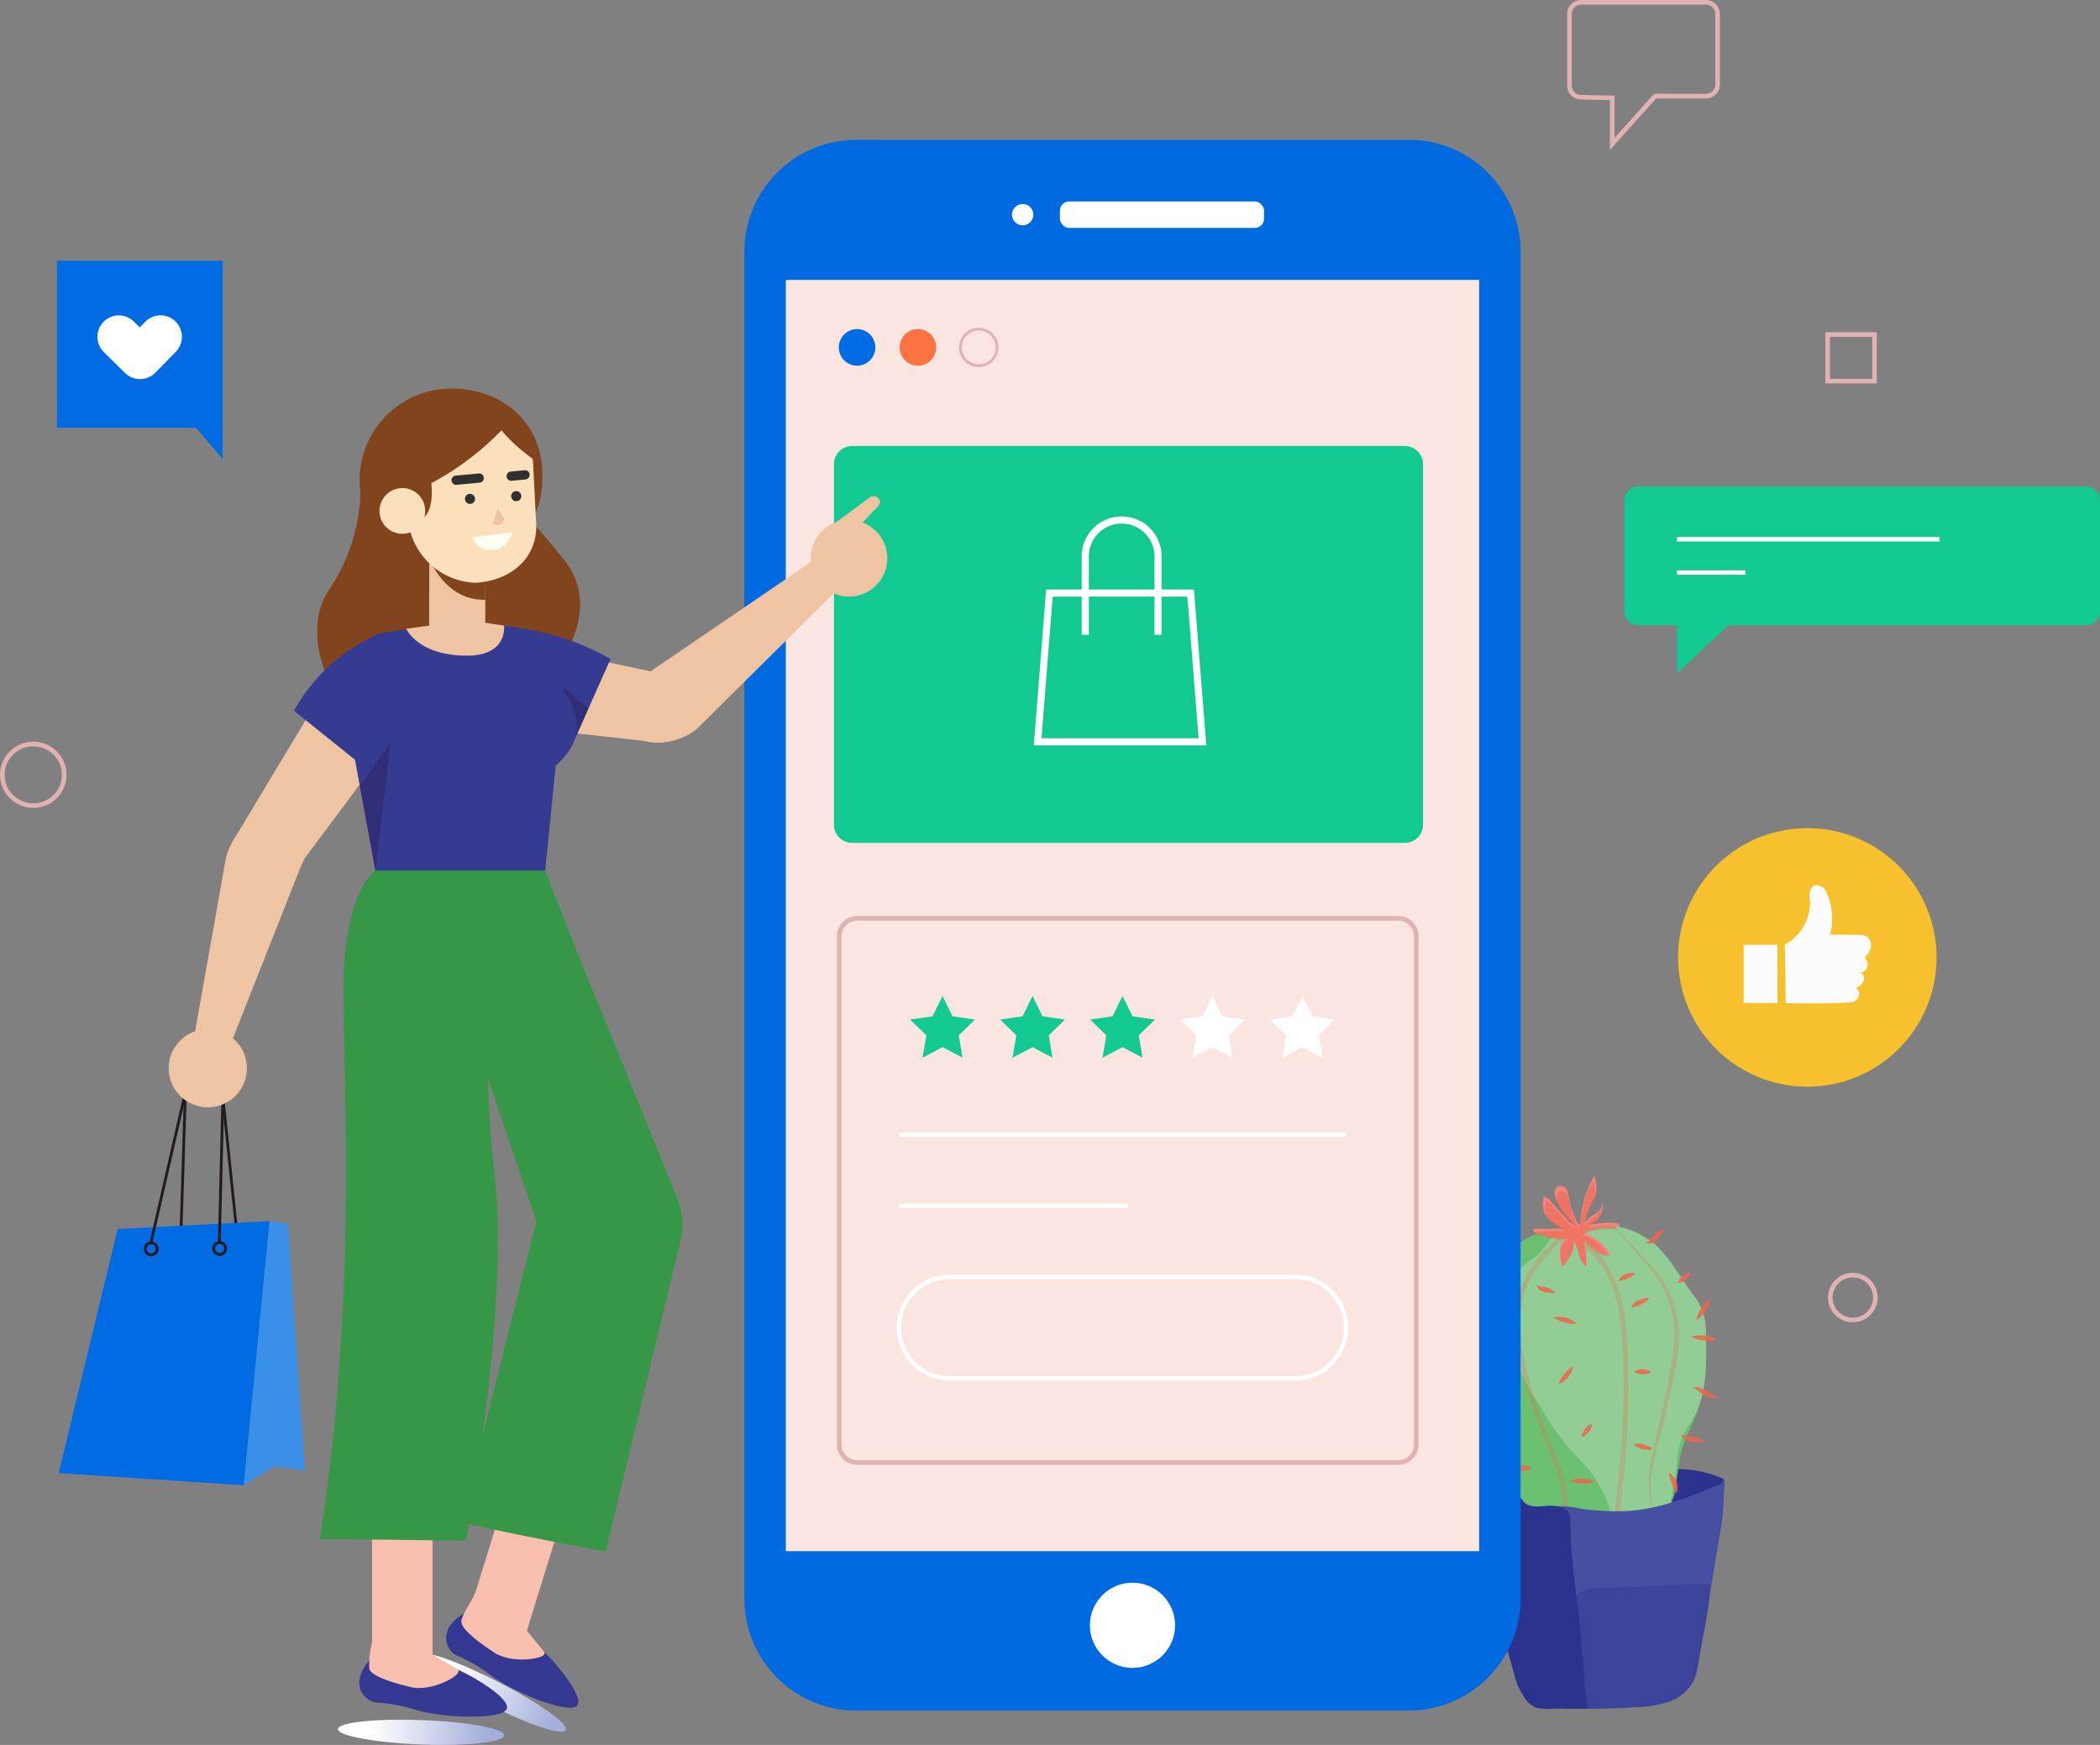<svg id="Layer_1" data-name="Layer 1" xmlns="http://www.w3.org/2000/svg" xmlns:xlink="http://www.w3.org/1999/xlink" viewBox="0 0 196.575 163.307"><rect x="0" y="0" width="196.575" height="163.307" fill="#808080" stroke="none"/><defs><style>.cls-1{fill:#2c338e;}.cls-2{fill:#6cc071;}.cls-3{fill:#94ce97;opacity:0.95;}.cls-11,.cls-3,.cls-30,.cls-4{isolation:isolate;}.cls-20,.cls-22,.cls-23,.cls-24,.cls-31,.cls-4{fill:none;stroke-miterlimit:10;}.cls-4{stroke:#ed644b;stroke-width:0.469px;}.cls-4,.cls-5{opacity:0.25;}.cls-11,.cls-6{fill:#ed644b;}.cls-7{opacity:0.85;}.cls-8{fill:#464fa2;}.cls-9{fill:#3b439b;}.cls-10{fill:#f4847f;}.cls-11,.cls-30{opacity:0.5;}.cls-12{fill:url(#linear-gradient);}.cls-13{fill:#353892;}.cls-14{fill:#f9bfaf;}.cls-15{fill:#016ae1;}.cls-16{fill:#fff;}.cls-17{fill:#fbe5e0;}.cls-18{fill:#006be3;}.cls-19{fill:#fb7341;}.cls-20,.cls-23{stroke:#e1b2b2;}.cls-20{stroke-width:0.257px;}.cls-21{fill:#13c992;}.cls-22,.cls-24{stroke:#fff;}.cls-22{stroke-width:0.665px;}.cls-23{stroke-width:0.433px;}.cls-24{stroke-width:0.414px;}.cls-25{fill:#f7c12d;}.cls-26{fill:#fcfcfc;}.cls-27{fill:#81441d;}.cls-28{fill:#efc4a3;}.cls-29{fill:#363b92;}.cls-30{fill:#29235c;}.cls-31{stroke:#231b22;stroke-width:0.264px;}.cls-32{fill:#3a90e8;}.cls-33{fill:#369747;}.cls-34{fill:#fcdfbb;}.cls-35{fill:#303030;}.cls-36{fill:#fffff3;}.cls-37{fill:url(#linear-gradient-2);}</style><linearGradient id="linear-gradient" x1="1952.162" y1="-1465.436" x2="2001.112" y2="-1465.436" gradientTransform="matrix(0.281, 0.144, 0.158, -0.331, -277.922, -611.763)" gradientUnits="userSpaceOnUse"><stop offset="0.222" stop-color="#fff"/><stop offset="0.404" stop-color="#eaecf6"/><stop offset="0.769" stop-color="#bac2e3"/><stop offset="0.915" stop-color="#a5afdb"/></linearGradient><linearGradient id="linear-gradient-2" x1="1502.233" y1="-2074.773" x2="1551.185" y2="-2074.773" gradientTransform="matrix(0.317, 0.012, 0.014, -0.367, -416.038, -617.428)" xlink:href="#linear-gradient"/></defs><title>wcbg-4</title><path class="cls-1" d="M161.171,138.343a0.443,0.443,0,0,1,.185.117,0.456,0.456,0,0,1,.059.317l-0.111,1.806a0.314,0.314,0,0,1-.05.183,0.31,0.31,0,0,1-.147.084,16.265,16.265,0,0,1-2.192.585,3.581,3.581,0,0,1-1.989-.036,0.753,0.753,0,0,1-.546-0.618,1.15,1.15,0,0,1,.226-0.542,0.971,0.971,0,0,0,.143-0.544q-0.002-.495-0.02-0.99a2.612,2.612,0,0,0-.239-1.183A10.218,10.218,0,0,1,161.171,138.343Z" transform="translate(0)"/><path class="cls-2" d="M149.996,114.608c-1.099,0-2.109.451-3.18,0.38a6.942,6.942,0,0,0-1.184.005,8.203,8.203,0,0,0-4.401,2.164,10.459,10.459,0,0,0-3.014,3.836,12.456,12.456,0,0,0-.751,3.403q-0.072.768-.073,1.541c0,3.063,1.18,5.94,2.352,8.716L142.1,140.233a1.75,1.75,0,0,0,2.022,1.223,61.545,61.545,0,0,0,11.81-.497,0.782,0.782,0,0,0,.39-0.128,0.745,0.745,0,0,0,.211-0.378c0.454-1.464.49-2.994,0.835-4.478,0.339-1.456,1.134-2.744,1.61-4.154a15.136,15.136,0,0,0-2.995-14.216A7.825,7.825,0,0,0,149.996,114.608Z" transform="translate(0)"/><path class="cls-3" d="M143.879,117.527a12.589,12.589,0,0,0-2.229,1.849,3.659,3.659,0,0,0-.464,1.068,10.164,10.164,0,0,0,.382,6.084,28.766,28.766,0,0,0,2.839,5.49,24.958,24.958,0,0,0,2.383,3.415c0.531,0.607,1.119,1.163,1.644,1.776a11.612,11.612,0,0,1,2.548,5.224q2.152,0.055,4.305-.006a0.714,0.714,0,0,0,.836-0.718q0.559-2.533.884-5.11a8.272,8.272,0,0,1,.392-1.941,16.205,16.205,0,0,1,1.127-2.002c1.283-2.305,1.235-5.09,1.152-7.726a5.345,5.345,0,0,0-1.248-3.832l-1.748-2.496a11.932,11.932,0,0,0-1.798-2.179,8.616,8.616,0,0,0-5.549-1.847,6.464,6.464,0,0,0-3.327.63C145.112,115.744,144.639,116.834,143.879,117.527Z" transform="translate(0)"/><path class="cls-4" d="M142.383,121.238a9.718,9.718,0,0,0-.287,2.427c-0.034,4.4,1.76,8.577,3.365,12.674a16.306,16.306,0,0,1,.832,2.548,17.14,17.14,0,0,1,.245,3.587,32.992,32.992,0,0,1,4.803-.087l0.303-3.352a75.92,75.92,0,0,0,.387-14.332,15.137,15.137,0,0,0-1.411-5.51,7.276,7.276,0,0,0-3.323-3.318,1.055,1.055,0,0,0-1.022-.148,5.342,5.342,0,0,0-.934.886,14.669,14.669,0,0,0-1.696,1.989A8.481,8.481,0,0,0,142.383,121.238Z" transform="translate(0)"/><g class="cls-5"><path class="cls-6" d="M150.925,114.824a10.078,10.078,0,0,1,.955.818c0.583,0.551,1.357,1.393,2.303,2.381a12.964,12.964,0,0,1,1.418,1.723,9.03,9.03,0,0,1,1.093,2.262,9.891,9.891,0,0,1,.471,2.646,13.771,13.771,0,0,1-.215,2.755c-0.157.898-.31,1.808-0.52,2.683l-0.574,2.576c-0.191.85-.413,1.636-0.609,2.399-0.198.76-.395,1.473-0.527,2.139a9.803,9.803,0,0,0-.208,1.833,12.088,12.088,0,0,0,.081,1.43l0.154,1.245s-0.106-.444-0.245-1.233a12.216,12.216,0,0,1-.165-1.439,8.509,8.509,0,0,1,.123-1.883c0.111-.683.284-1.407,0.454-2.172l0.542-2.4c0.176-.837.358-1.703,0.544-2.582,0.2-.876.338-1.769,0.487-2.671a13.336,13.336,0,0,0,.24-2.665,9.47,9.47,0,0,0-.422-2.539,9.829,9.829,0,0,0-.989-2.196,12.658,12.658,0,0,0-1.329-1.735c-0.917-1.019-1.621-1.92-2.173-2.494C151.272,115.123,150.925,114.824,150.925,114.824Z" transform="translate(0)"/></g><g class="cls-7"><path class="cls-6" d="M143.873,120.244a0.385,0.385,0,0,0,.067.059,0.51,0.51,0,0,0,.177.07c0.143,0.033.361,0.04,0.603,0.105a2.236,2.236,0,0,1,.61.269,1.295,1.295,0,0,1,.254.209,1.295,1.295,0,0,1-.325.051,2.235,2.235,0,0,1-.662-0.077,2.549,2.549,0,0,1-.339-0.124,0.849,0.849,0,0,1-.293-0.214,0.408,0.408,0,0,1-.108-0.251A0.274,0.274,0,0,1,143.873,120.244Z" transform="translate(0)"/><path class="cls-6" d="M145.418,123.31a1.406,1.406,0,0,1,.37-0.069,2.426,2.426,0,0,1,1.501.408,1.413,1.413,0,0,1,.283.248,1.938,1.938,0,0,1-.372.006,3.992,3.992,0,0,1-.751-0.129,4.034,4.034,0,0,1-.713-0.27A1.991,1.991,0,0,1,145.418,123.31Z" transform="translate(0)"/><path class="cls-6" d="M147.281,127.914a1.519,1.519,0,0,1-.109.341,2.717,2.717,0,0,1-.932,1.124,1.509,1.509,0,0,1-.316.169,1.509,1.509,0,0,1,.108-0.341,2.717,2.717,0,0,1,.933-1.123A1.52,1.52,0,0,1,147.281,127.914Z" transform="translate(0)"/><path class="cls-6" d="M149.011,133.271a0.913,0.913,0,0,1-.034.263,1.318,1.318,0,0,1-.615.798,0.154,0.154,0,1,1-.213-0.164,1.318,1.318,0,0,1,.616-0.797A0.913,0.913,0,0,1,149.011,133.271Z" transform="translate(0)"/><path class="cls-6" d="M152.918,135.166a1.143,1.143,0,0,1,.298-0.059,1.855,1.855,0,0,1,1.161.31,0.17,0.17,0,1,1-.07.26,1.855,1.855,0,0,1-1.16-.311A1.144,1.144,0,0,1,152.918,135.166Z" transform="translate(0)"/><path class="cls-6" d="M152.971,128.393a0.881,0.881,0,0,1,.243-0.145,1.353,1.353,0,0,1,1.106.038,0.891,0.891,0,0,1,.233.162,1.142,1.142,0,0,1-.26.106,1.786,1.786,0,0,1-1.071-.038A1.173,1.173,0,0,1,152.971,128.393Z" transform="translate(0)"/><path class="cls-6" d="M152.8,122.473a0.157,0.157,0,0,1-.063-0.084,0.337,0.337,0,0,1,.068-0.284,0.899,0.899,0,0,1,.273-0.242,2.813,2.813,0,0,1,.315-0.176,2.326,2.326,0,0,1,.653-0.191,1.336,1.336,0,0,1,.334-0.006,1.335,1.335,0,0,1-.222.25,2.327,2.327,0,0,1-.57.372,2.815,2.815,0,0,1-.339.125c-0.121.036-.191,0.042-0.269,0.07a0.324,0.324,0,0,0-.152.087A0.154,0.154,0,0,0,152.8,122.473Z" transform="translate(0)"/><path class="cls-6" d="M151.503,119.887a0.839,0.839,0,0,1,.151-0.268,1.344,1.344,0,0,1,1.137-.491,0.861,0.861,0,0,1,.299.074,1.68,1.68,0,0,1-.234.187,3.255,3.255,0,0,1-.508.276,3.31,3.31,0,0,1-.549.18A1.812,1.812,0,0,1,151.503,119.887Z" transform="translate(0)"/><path class="cls-6" d="M157.077,120.071a0.906,0.906,0,0,1,.088-0.249,1.302,1.302,0,0,1,.767-0.643,0.154,0.154,0,1,1,.173.206,1.302,1.302,0,0,1-.768.642A0.906,0.906,0,0,1,157.077,120.071Z" transform="translate(0)"/><path class="cls-6" d="M158.791,123.558a1.872,1.872,0,0,1,.095-0.39,3.52,3.52,0,0,1,.909-1.396,1.858,1.858,0,0,1,.32-0.244,1.858,1.858,0,0,1-.094.391,3.52,3.52,0,0,1-.91,1.395A1.871,1.871,0,0,1,158.791,123.558Z" transform="translate(0)"/><path class="cls-6" d="M158.304,125.105a1.935,1.935,0,0,1,.398-0.095,3.662,3.662,0,0,1,1.691.169,1.92,1.92,0,0,1,.371.172,1.92,1.92,0,0,1-.398.095,3.662,3.662,0,0,1-1.691-.17A1.935,1.935,0,0,1,158.304,125.105Z" transform="translate(0)"/><path class="cls-6" d="M158.481,129.919a0.419,0.419,0,0,1,.101-0.07,0.589,0.589,0,0,1,.332-0.04,1.392,1.392,0,0,1,.424.138c0.138,0.063.267,0.136,0.404,0.202,0.267,0.143.534,0.291,0.737,0.42a3.432,3.432,0,0,1,.34.237,1.427,1.427,0,0,1-.423.018,2.356,2.356,0,0,1-.87-0.26,2.713,2.713,0,0,1-.403-0.267c-0.115-.091-0.21-0.173-0.297-0.235A0.71,0.71,0,0,0,158.481,129.919Z" transform="translate(0)"/><path class="cls-6" d="M157.318,134.286a2.976,2.976,0,0,1,.387.033c0.222,0.031.5,0.088,0.774,0.155,0.273,0.07.546,0.151,0.756,0.228a2.801,2.801,0,0,1,.357.154,1.318,1.318,0,0,1-.381.114,2.167,2.167,0,0,1-1.611-.405A1.296,1.296,0,0,1,157.318,134.286Z" transform="translate(0)"/><path class="cls-6" d="M146.935,138.58a1.774,1.774,0,0,1,.37-0.124,3.298,3.298,0,0,1,1.611.044,1.762,1.762,0,0,1,.362.145,1.762,1.762,0,0,1-.37.124,3.299,3.299,0,0,1-1.611-.045A1.774,1.774,0,0,1,146.935,138.58Z" transform="translate(0)"/><path class="cls-6" d="M143.48,137.439a1.77,1.77,0,0,1-.337.112,3.415,3.415,0,0,1-.718.085,3.38,3.38,0,0,1-.719-0.07,1.73,1.73,0,0,1-.339-0.106,1.325,1.325,0,0,1,.32-0.163,2.259,2.259,0,0,1,1.471-.014A1.318,1.318,0,0,1,143.48,137.439Z" transform="translate(0)"/><path class="cls-6" d="M140.96,136.469a1.904,1.904,0,0,1-.405-0.017,3.593,3.593,0,0,1-1.564-.622,1.891,1.891,0,0,1-.306-0.266,1.89,1.89,0,0,1,.405.016,3.593,3.593,0,0,1,1.564.623A1.904,1.904,0,0,1,140.96,136.469Z" transform="translate(0)"/><path class="cls-6" d="M139.651,132.483a0.224,0.224,0,0,0-.103.002,2.075,2.075,0,0,1-.276.042,3.382,3.382,0,0,1-1.611-.265,1.797,1.797,0,0,1-.344-0.193,1.796,1.796,0,0,1,.388-0.073,3.382,3.382,0,0,1,1.611.266,1.915,1.915,0,0,1,.254.133A0.189,0.189,0,0,1,139.651,132.483Z" transform="translate(0)"/><path class="cls-6" d="M141.602,130.261a0.932,0.932,0,0,1-.253.144,1.456,1.456,0,0,1-1.145-.039,0.941,0.941,0,0,1-.243-0.162,1.183,1.183,0,0,1,.268-0.106,1.905,1.905,0,0,1,1.113.039A1.213,1.213,0,0,1,141.602,130.261Z" transform="translate(0)"/><path class="cls-6" d="M137.787,127.91c0.01-.002.015-0.041-0.05-0.042-0.025-.004-0.043.015-0.101,0.021-0.048.009-.102,0.019-0.161,0.025a3.574,3.574,0,0,1-1.666-.21,1.881,1.881,0,0,1-.362-0.181,1.882,1.882,0,0,1,.395-0.086,3.574,3.574,0,0,1,1.666.211c0.055,0.02.105,0.043,0.149,0.064a0.374,0.374,0,0,1,.13.079,0.103,0.103,0,0,1,.029.102A0.033,0.033,0,0,1,137.787,127.91Z" transform="translate(0)"/><path class="cls-6" d="M140.32,125.084a1.763,1.763,0,0,1-.388.023,3.272,3.272,0,0,1-1.537-.464,1.75,1.75,0,0,1-.31-0.235,1.751,1.751,0,0,1,.388-0.023,3.272,3.272,0,0,1,1.536.466A1.763,1.763,0,0,1,140.32,125.084Z" transform="translate(0)"/><path class="cls-6" d="M138.604,121.561a1.565,1.565,0,0,1-.439-0.014,2.635,2.635,0,0,1-1.61-.924,1.585,1.585,0,0,1-.233-0.373,3.409,3.409,0,0,1,.4.162c0.227,0.105.51,0.256,0.787,0.413,0.276,0.16.548,0.33,0.754,0.472A3.59,3.59,0,0,1,138.604,121.561Z" transform="translate(0)"/><path class="cls-6" d="M140.767,121.342a1.419,1.419,0,0,1-.393.002,2.428,2.428,0,0,1-1.463-.735,1.433,1.433,0,0,1-.232-0.318,2.3,2.3,0,0,1,.377.091,5.298,5.298,0,0,1,.733.303,5.367,5.367,0,0,1,.68.409A2.381,2.381,0,0,1,140.767,121.342Z" transform="translate(0)"/><path class="cls-6" d="M140.454,119.154a4.219,4.219,0,0,1-.569-0.239,8.834,8.834,0,0,1-2.162-1.534,4.186,4.186,0,0,1-.413-0.458,4.182,4.182,0,0,1,.569.239,8.835,8.835,0,0,1,2.161,1.535A4.22,4.22,0,0,1,140.454,119.154Z" transform="translate(0)"/><path class="cls-6" d="M142.037,117.329a1.825,1.825,0,0,1-.287-0.272,3.411,3.411,0,0,1-.739-1.464,1.811,1.811,0,0,1-.048-0.393,1.811,1.811,0,0,1,.288.272,3.412,3.412,0,0,1,.738,1.464A1.824,1.824,0,0,1,142.037,117.329Z" transform="translate(0)"/><path class="cls-6" d="M154.039,116.234a0.572,0.572,0,0,0,.305-0.095,1.732,1.732,0,0,0,.435-0.47,1.878,1.878,0,0,1,.302-0.311,1.243,1.243,0,0,1,.717-0.251,2.71,2.71,0,0,1-.221.291c-0.143.162-.263,0.332-0.43,0.561L155,116.124a1.073,1.073,0,0,1-.182.148,0.762,0.762,0,0,1-.413.128,0.476,0.476,0,0,1-.29-0.086A0.35,0.35,0,0,1,154.039,116.234Z" transform="translate(0)"/><path class="cls-6" d="M156.212,137.856a0.983,0.983,0,0,1,.306.196,1.613,1.613,0,0,1,.509,1.417,1.01,1.01,0,0,1-.112.346,3.031,3.031,0,0,1-.155-0.315c-0.08-.183-0.169-0.414-0.253-0.645-0.081-.231-0.159-0.467-0.214-0.659A3.417,3.417,0,0,1,156.212,137.856Z" transform="translate(0)"/></g><path class="cls-8" d="M147.726,141.155a8.651,8.651,0,0,0-2.418-.167c0.277,0.877.749,1.68,1.043,2.551a13.217,13.217,0,0,1,.508,2.722c0.336,2.921.671,5.843,0.86,8.776a4.268,4.268,0,0,1-.108,1.619,7.642,7.642,0,0,1-.909,1.532,1.944,1.944,0,0,0-.318,1.691q3.342,0.092,6.683-.106a10.949,10.949,0,0,0,3.124-.514,4.072,4.072,0,0,0,2.361-2.001,6.124,6.124,0,0,0,.405-1.558l2.025-12.054c0.011-.087.029-0.173,0.043-0.259a21.094,21.094,0,0,0,.294-2.379c0.02-.384-0.002-0.767.025-1.149q0.043-.607.068-1.216a0.203,0.203,0,0,0-.069-0.199,0.681,0.681,0,0,1-.203.398,1.857,1.857,0,0,1-.478.211q-0.264.11-.529,0.218-0.53.217-1.063,0.427c-0.71.279-1.426,0.543-2.151,0.779a18.832,18.832,0,0,1-4.439.932A22.557,22.557,0,0,1,147.726,141.155Z" transform="translate(0)"/><path class="cls-9" d="M158.957,155.701a6.124,6.124,0,0,1-.405,1.558,4.072,4.072,0,0,1-2.361,2.001,10.949,10.949,0,0,1-3.124.514q-3.337.198-6.683,0.106a1.944,1.944,0,0,1,.318-1.691,7.642,7.642,0,0,0,.909-1.532,4.268,4.268,0,0,0,.108-1.619c-0.076-1.184-.176-2.366-0.29-3.547-0.095-.985-0.363-2.032.723-2.56a4.078,4.078,0,0,1,1.629-.294l7.667-.321,1.647-.069a2.103,2.103,0,0,1,1.03.13C159.959,150.819,159.362,153.285,158.957,155.701Z" transform="translate(0)"/><path class="cls-1" d="M138.986,145.644c0.569,1.826.908,3.711,1.306,5.579,0.399,1.873.965,3.691,1.461,5.537a8.353,8.353,0,0,0,.247.81,6.28,6.28,0,0,0,.584,1.118,2.553,2.553,0,0,0,1.178,1.13,5.397,5.397,0,0,0,1.725.088c0.604,0.004,1.209.009,1.813,0.009h1.334a31.291,31.291,0,0,1-.367-3.228,13.797,13.797,0,0,0-.119-1.731c-0.03-.173-0.07-0.345-0.093-0.519-0.035-.258-0.014-0.518-0.038-0.774-0.026-.277-0.044-0.555-0.07-0.833-0.052-.567-0.112-1.133-0.177-1.699-0.127-1.107-.27-2.212-0.397-3.319-0.178-1.547-.332-3.098-0.365-4.656-0.03-1.399.172-1.965-1.441-2.21-0.743-.113-1.501.156-2.24-0.014a1.372,1.372,0,0,1-.586-0.276,3.313,3.313,0,0,1-.482-0.597,12.96,12.96,0,0,1-.819-1.39,1.389,1.389,0,0,1-.179-0.458c-0.137-.003-0.273.005-0.409,0.011a5.079,5.079,0,0,0-2.739.413C136.269,139.898,138.482,144.027,138.986,145.644Z" transform="translate(0)"/><path class="cls-10" d="M147.897,114.489a0.102,0.102,0,1,1-.201.032,8.853,8.853,0,0,1-.833-2.432,2.286,2.286,0,0,0-.216-0.741,0.665,0.665,0,0,0-.634-0.363,0.642,0.642,0,0,0-.485.608,1.603,1.603,0,0,0,.216.801,7.233,7.233,0,0,0,1.589,2.12,0.71,0.71,0,0,1-.619-0.331l-1.538-1.73a1.35,1.35,0,0,0-.672-0.493,2.681,2.681,0,0,0,.098,1.629,2.137,2.137,0,0,0,.597.664,5.393,5.393,0,0,0,1.26.744l-2.756.011a0.231,0.231,0,0,0-.129.026,0.158,0.158,0,0,0-.016.221,0.441,0.441,0,0,0,.21.126,7.619,7.619,0,0,0,3.121.437,1.176,1.176,0,0,0-.79.736,2.318,2.318,0,0,0-.083.783,2.437,2.437,0,0,0,.213,1.195,6.655,6.655,0,0,0,.814-1.17,2.234,2.234,0,0,0,.249-1.381,5.156,5.156,0,0,1,.494,1.348,2.108,2.108,0,0,0,.746,1.199,12.705,12.705,0,0,0-.237-2.474l0.912,0.748a2.1,2.1,0,0,0,1.559.669,4.761,4.761,0,0,0-2.65-2.144,6.799,6.799,0,0,1,3.441-.487,0.2,0.2,0,0,0-.032-0.281h0l-0.015-.011a0.578,0.578,0,0,0-.324-0.078,5.602,5.602,0,0,0-2.594.318,6.428,6.428,0,0,1,.959-0.676,2.2,2.2,0,0,0,.481-1.678,1.448,1.448,0,0,1-.665,1.137,5.36,5.36,0,0,0-1.055.868,7.386,7.386,0,0,1,.933-2.326,2.564,2.564,0,0,0-.031-2.06A11.261,11.261,0,0,0,147.897,114.489Z" transform="translate(0)"/><path class="cls-11" d="M147.875,114.758a0.096,0.096,0,1,1-.187.03,8.265,8.265,0,0,1-.778-2.27,2.134,2.134,0,0,0-.201-0.692,0.621,0.621,0,0,0-.592-0.339,0.6,0.6,0,0,0-.452.568,1.497,1.497,0,0,0,.202.748,6.752,6.752,0,0,0,1.484,1.979,0.663,0.663,0,0,1-.578-0.309l-1.436-1.615a1.261,1.261,0,0,0-.627-0.46,2.502,2.502,0,0,0,.092,1.521,1.995,1.995,0,0,0,.558.62,5.035,5.035,0,0,0,1.176.694l-2.573.01a0.216,0.216,0,0,0-.121.024,0.148,0.148,0,0,0-.015.206,0.412,0.412,0,0,0,.196.118,7.112,7.112,0,0,0,2.913.408,1.098,1.098,0,0,0-.738.687,2.164,2.164,0,0,0-.078.731,2.275,2.275,0,0,0,.199,1.115,6.212,6.212,0,0,0,.759-1.092,2.086,2.086,0,0,0,.232-1.289,4.813,4.813,0,0,1,.461,1.259,1.968,1.968,0,0,0,.696,1.12,11.86,11.86,0,0,0-.221-2.31l0.851,0.698a1.961,1.961,0,0,0,1.455.625,4.444,4.444,0,0,0-2.474-2.002,6.347,6.347,0,0,1,3.213-.455,0.187,0.187,0,0,0-.03-0.262h0l-0.014-.01a0.539,0.539,0,0,0-.303-0.072,5.23,5.23,0,0,0-2.422.297,6.001,6.001,0,0,1,.895-0.631,2.054,2.054,0,0,0,.449-1.567,1.351,1.351,0,0,1-.621,1.062,5.004,5.004,0,0,0-.985.81,6.895,6.895,0,0,1,.871-2.171,2.393,2.393,0,0,0-.029-1.923A10.512,10.512,0,0,0,147.875,114.758Z" transform="translate(0)"/><path class="cls-12" d="M52.959,161.919c-0.271.568-3.416-.458-7.277-2.437-3.86-1.981-6.77-4.045-6.498-4.614,0.272-.568,3.622.577,7.482,2.557C50.527,159.403,53.231,161.351,52.959,161.919Z" transform="translate(0)"/><path class="cls-13" d="M47.634,153.417a11.539,11.539,0,0,1-3.659-2.686c-3.215,1.514-2.257,3.669-1.295,4.171a15.894,15.894,0,0,1,3.432,2.019c2.359,1.668,7.355,3.585,7.945,2.667s-2.251-4.202-3.108-4.973A19.182,19.182,0,0,1,47.634,153.417Z" transform="translate(0)"/><path class="cls-14" d="M49.317,152.624l4.702-15.184L48.613,135.765,44.876,147.832l-0-0-0.002.008-0.358,1.158c-0.515,1.2-1.32,2.135-1.332,2.772-0.016.83,2.247,2.351,3.107,2.913,1.706,1.115,5.119.529,4.657-.067C50.709,154.307,49.972,153.414,49.317,152.624Z" transform="translate(0)"/><path class="cls-13" d="M39.316,156.255a11.539,11.539,0,0,1-4.353-1.287c-2.513,2.513-.881,4.216.194,4.363a15.894,15.894,0,0,1,3.913.737c2.784,0.77,8.134.881,8.378-.182s-3.541-3.192-4.608-3.626A19.182,19.182,0,0,1,39.316,156.255Z" transform="translate(0)"/><path class="cls-14" d="M42.84,156.26c-0.348-.221-1.435-0.866-2.351-1.405V135.839H34.83v16.095H34.829l0.001,0.008v1.776a8.01,8.01,0,0,0-.259,2.494c0.267,0.787,2.91,1.451,3.911,1.689C40.464,158.372,43.477,156.665,42.84,156.26Z" transform="translate(0)"/><path class="cls-15" d="M142.339,147.876h-0.001V23.558a10.476,10.476,0,0,0-10.474-10.474H80.154A10.476,10.476,0,0,0,69.68,23.558V149.618A10.472,10.472,0,0,0,80.15,160.092h51.713a10.476,10.476,0,0,0,10.476-10.474V147.876h0Z" transform="translate(0)"/><circle class="cls-16" cx="95.728" cy="20.091" r="0.998"/><rect class="cls-16" x="99.214" y="18.854" width="19.109" height="2.475" rx="0.858" ry="0.858"/><circle class="cls-16" cx="106.009" cy="152.111" r="3.987"/><rect class="cls-17" x="73.558" y="26.196" width="64.901" height="118.977"/><circle class="cls-18" cx="80.228" cy="32.513" r="1.712"/><circle class="cls-19" cx="85.923" cy="32.513" r="1.712"/><circle class="cls-20" cx="91.618" cy="32.513" r="1.712"/><path class="cls-21" d="M79.759,41.743h51.75a1.695,1.695,0,0,1,1.695,1.695h0V77.19a1.695,1.695,0,0,1-1.695,1.695H79.759A1.695,1.695,0,0,1,78.064,77.19V43.437a1.695,1.695,0,0,1,1.695-1.695h0Z" transform="translate(0)"/><polygon class="cls-22" points="98.233 55.503 111.456 55.503 112.558 69.428 97.131 69.428 98.233 55.503"/><path class="cls-22" d="M101.589,59.413V52.073a3.406,3.406,0,0,1,3.406-3.406h0a3.406,3.406,0,0,1,3.406,3.406v7.34" transform="translate(0)"/><path class="cls-23" d="M80.251,85.947h50.629a1.693,1.693,0,0,1,1.693,1.693v47.547a1.693,1.693,0,0,1-1.693,1.693H80.251a1.693,1.693,0,0,1-1.693-1.693h0v-47.547A1.693,1.693,0,0,1,80.251,85.947Z" transform="translate(0)"/><polygon class="cls-21" points="88.228 93.217 89.165 95.117 91.262 95.422 89.745 96.901 90.103 98.99 88.228 98.003 86.352 98.99 86.71 96.901 85.193 95.422 87.29 95.117 88.228 93.217"/><polygon class="cls-21" points="96.652 93.217 97.59 95.117 99.687 95.422 98.17 96.901 98.528 98.99 96.652 98.003 94.777 98.99 95.135 96.901 93.617 95.422 95.715 95.117 96.652 93.217"/><polygon class="cls-21" points="105.077 93.217 106.015 95.117 108.112 95.422 106.594 96.901 106.953 98.99 105.077 98.003 103.201 98.99 103.559 96.901 102.042 95.422 104.139 95.117 105.077 93.217"/><polygon class="cls-16" points="113.501 93.217 114.439 95.117 116.536 95.422 115.019 96.901 115.377 98.99 113.501 98.003 111.626 98.99 111.984 96.901 110.467 95.422 112.564 95.117 113.501 93.217"/><polygon class="cls-16" points="121.926 93.217 122.864 95.117 124.961 95.422 123.444 96.901 123.802 98.99 121.926 98.003 120.051 98.99 120.409 96.901 118.891 95.422 120.988 95.117 121.926 93.217"/><path class="cls-24" d="M121.253,129.001H88.901a4.749,4.749,0,0,1-4.749-4.749h0a4.749,4.749,0,0,1,4.749-4.749h32.351a4.749,4.749,0,0,1,4.749,4.749v0h0a4.749,4.749,0,0,1-4.749,4.749h-0Z" transform="translate(0)"/><line class="cls-24" x1="84.152" y1="106.215" x2="126.001" y2="106.215"/><line class="cls-24" x1="84.152" y1="112.859" x2="105.565" y2="112.859"/><rect class="cls-18" x="5.334" y="24.405" width="15.508" height="15.631"/><polygon class="cls-18" points="20.842 37.515 20.842 42.965 16.206 37.515 20.842 37.515"/><path class="cls-16" d="M16.427,30.087a2.002,2.002,0,0,0-2.832.028l-0.002.002-0.51.521L12.557,30.121a2.004,2.004,0,1,0-2.813,2.854l0.002,0.002,1.949,1.92,0.011,0.013A2.004,2.004,0,0,0,14.539,34.88l0-0,1.918-1.958A2.004,2.004,0,0,0,16.427,30.087Z" transform="translate(0)"/><circle class="cls-25" cx="169.179" cy="89.605" r="12.099"/><path class="cls-26" d="M167.14,93.877c2.095,0.036,4.215.064,6.142-.069,0.61-.042,1.137-1.011.396-1.317a1.37,1.37,0,0,0,.764-0.663,0.654,0.654,0,0,0-.35-0.857l-0.021-.008c0.727,0.18,1.013-.973.446-1.345a1.697,1.697,0,0,0,.613-0.982,0.984,0.984,0,0,0-.442-1.016,1.588,1.588,0,0,0-.755-0.13q-1.307-.01-2.613-0.019a6.03,6.03,0,0,0-.386-4.046,0.981,0.981,0,0,0-1.214-.516,1.397,1.397,0,0,0-.28,1.315,4.604,4.604,0,0,1-2.376,4.2S167.162,92.035,167.14,93.877Z" transform="translate(0)"/><rect class="cls-26" x="163.214" y="88.423" width="3.166" height="5.45"/><ellipse class="cls-23" cx="3.115" cy="72.514" rx="2.898" ry="2.882"/><ellipse class="cls-23" cx="173.438" cy="121.438" rx="2.111" ry="2.1"/><rect class="cls-23" x="171.083" y="31.309" width="4.383" height="4.359"/><path class="cls-23" d="M147.994,0.217H159.694a1.092,1.092,0,0,1,1.085,1.1V7.897a1.093,1.093,0,0,1-1.085,1.1H154.926l-4.008,4.471V9.159l-2.945-.06a1.093,1.093,0,0,1-1.063-1.1v-6.683A1.092,1.092,0,0,1,147.994.217Z" transform="translate(0)"/><path class="cls-21" d="M153.336,45.537H195.292a1.283,1.283,0,0,1,1.283,1.283h0V57.233a1.283,1.283,0,0,1-1.283,1.283H153.336A1.283,1.283,0,0,1,152.052,57.233V46.821A1.283,1.283,0,0,1,153.336,45.537Z" transform="translate(0)"/><line class="cls-24" x1="156.977" y1="50.47" x2="181.563" y2="50.47"/><line class="cls-24" x1="156.977" y1="53.583" x2="163.391" y2="53.583"/><polygon class="cls-21" points="156.977 57.048 156.977 63.031 163.339 57.048 156.977 57.048"/><path class="cls-27" d="M52.806,52.398c-2.063-2.576-4.402-5.151-4.402-5.151l-4.618-4.356h0L42.051,40.742,33.744,46.095a17.281,17.281,0,0,1-2.908,9.054c-2.962,4.295.329,11.41,3.839,12.267l5.639-6.187,10.038,3.455C52.141,62.856,56.616,57.155,52.806,52.398Z" transform="translate(0)"/><path class="cls-28" d="M62.039,69.502a4.041,4.041,0,0,1-.903-0.071L43.531,67.487c-2.534-.377-6.24-4.094-5.162-6.418a3.836,3.836,0,0,1,4.515-2.08L61.096,62.873Z" transform="translate(0)"/><path class="cls-28" d="M60.308,63.234L76.125,52.447l2.204,2.799L65.292,68.159c-2.272,1.985-6.57,1.868-7.523-.994h0C57.109,65.181,58.444,64.18,60.308,63.234Z" transform="translate(0)"/><circle class="cls-28" cx="79.477" cy="52.255" r="3.582" transform="translate(-14.049 34.931) rotate(-22.831)"/><path class="cls-28" d="M78.262,48.885l3.117-2.306a0.617,0.617,0,0,1,.85.052h0a0.531,0.531,0,0,1-.008.722l-2.881,3.034Z" transform="translate(0)"/><path class="cls-29" d="M49.115,58.846A24.214,24.214,0,0,1,57.151,61.669l-3.332,7.474-3.624-.92Z" transform="translate(0)"/><polygon class="cls-30" points="52.269 68.749 51.813 63.463 55.069 66.34 53.82 69.143 52.269 68.749"/><path class="cls-31" d="M16.927,115.785L17.352,102.243a1.777,1.777,0,0,1,1.64-1.377h0a1.777,1.777,0,0,1,1.866,1.683q0.003,0.067.002,0.134l1.363,13.219" transform="translate(0)"/><polygon class="cls-18" points="11.012 115.023 25.242 114.286 22.823 139.003 5.496 137.873 11.012 115.023"/><polygon class="cls-32" points="22.823 139.003 25.712 137.213 28.536 137.619 26.956 114.521 25.242 114.286 22.823 139.003"/><circle class="cls-31" cx="14.154" cy="116.882" r="0.561" transform="translate(-6.027 0.889) rotate(-2.965)"/><circle class="cls-31" cx="20.563" cy="116.846" r="0.561" transform="translate(-6.016 1.22) rotate(-2.965)"/><path class="cls-31" d="M14.125,116.321l3.228-14.078a1.777,1.777,0,0,1,1.64-1.377h0a1.777,1.777,0,0,1,1.866,1.683q0.003,0.067.002,0.134l-0.327,13.602" transform="translate(0)"/><path class="cls-28" d="M21.673,78.985a4.043,4.043,0,0,1,.443-0.791l9.129-15.177c1.403-2.144,6.329-3.955,7.989-2.004a3.836,3.836,0,0,1,.001,4.971l-11.147,14.918Z" transform="translate(0)"/><path class="cls-28" d="M28.073,81.303l-7.273,18.409-2.998-.592L21.116,80.461c0.58-2.961,4.05-5.501,6.556-3.821h0C29.409,77.804,28.966,79.414,28.073,81.303Z" transform="translate(0)"/><path class="cls-29" d="M35.536,59.31a16.392,16.392,0,0,0-8.017,7.21l7.621,6.117s7.362-6.482,4.638-12.218Z" transform="translate(0)"/><circle class="cls-28" cx="19.452" cy="99.976" r="3.661" transform="translate(-59.466 35.59) rotate(-39.78)"/><path class="cls-33" d="M63.482,112.353L53.995,89.027l-2.963-7.551-0.108-.001-0.002-.004-0.275.001-15.488-.166-0.02.17s-2.976,1.857-2.976,11.037c0,10.239,1.241,29.577-2.235,51.539,4.822,0,9.301.117,13.691,0.117,0,0,.105-0.555.275-1.532,4.706,1.043,7.476,1.566,12.791,2.596l6.986-28.995A6.311,6.311,0,0,0,63.482,112.353Zm-18.314,21.975c0.984-7.338,1.935-17.26,1.136-24.262-0.4-3.507-.57-6.549-0.614-9.133L50.217,114.312Z" transform="translate(0)"/><path class="cls-29" d="M36.043,59.198l7.577-1.187,5.495,0.834a4.508,4.508,0,0,1,3.696,4.946l-1.779,17.684H35.139L32.284,65.969a7.283,7.283,0,0,1,.509-4.281h0A4.283,4.283,0,0,1,36.043,59.198Z" transform="translate(0)"/><polygon class="cls-30" points="33.679 73.544 36.548 69.549 35.139 81.476 33.679 73.544"/><path class="cls-29" d="M50.524,62.227s3.611,2.865,3.475,5.951-4.375,5.095-4.375,5.095Z" transform="translate(0)"/><path class="cls-28" d="M40.167,58.552l-2.136.293s1.063,2.517,5.679,2.518c3.864,0.001,3.472-2.812,3.472-2.812l-3.562-.541Z" transform="translate(0)"/><path class="cls-33" d="M45.64,100.783L45.492,93.768a24.164,24.164,0,0,1,3.55,17.07Z" transform="translate(0)"/><path class="cls-27" d="M50.769,44.493a8.728,8.728,0,0,1-8.111,8.984,8.558,8.558,0,0,1-.873-17.094h0C46.506,36.141,50.78,39.166,50.769,44.493Z" transform="translate(0)"/><path class="cls-28" d="M40.167,58.188l0.028-7.327,5.253,0.024L45.42,58.211a2.627,2.627,0,0,1-2.639,2.615h0A2.627,2.627,0,0,1,40.167,58.188Z" transform="translate(0)"/><path class="cls-27" d="M39.38,49.959s1.195,6.277,6.049,6.177l0.02-3.242Z" transform="translate(0)"/><path class="cls-34" d="M44.485,54.541h0c3.285-.168,5.871-2.286,5.703-5.571l-0.288-5.648c-0.124-2.424-2.901-4.843-4.33-4.77L40.376,40.298A2.611,2.611,0,0,0,37.909,43.031l0.287,5.626A6.573,6.573,0,0,0,44.485,54.541Z" transform="translate(0)"/><circle class="cls-35" cx="43.996" cy="46.691" r="0.473" transform="translate(-3.59 89.717) rotate(-88.822)"/><circle class="cls-35" cx="48.323" cy="46.434" r="0.473" transform="translate(0.905 93.792) rotate(-88.821)"/><path class="cls-28" d="M46.581,47.59l0.601,0.994s-0.044.719-1.076,0.496" transform="translate(0)"/><path class="cls-35" d="M42.653,45.375a0.445,0.445,0,0,0,.088.001l2.135-.2a0.434,0.434,0,1,0-.081-0.863H44.794l-2.135.2A0.433,0.433,0,0,0,42.653,45.375Z" transform="translate(0)"/><path class="cls-35" d="M47.803,44.995a0.441,0.441,0,0,0,.088.001l1.305-.122A0.434,0.434,0,0,0,49.116,44.01h0l-1.305.122A0.434,0.434,0,0,0,47.803,44.995Z" transform="translate(0)"/><path class="cls-36" d="M44.217,50.291l3.778-.501S47.481,51.384,46.197,51.466A1.762,1.762,0,0,1,44.217,50.291Z" transform="translate(0)"/><path class="cls-27" d="M47.489,39.696a26.59,26.59,0,0,1-11.24,7.299s-1.341-4.725,2.335-7.688a6.303,6.303,0,0,1,6.969-1.07Z" transform="translate(0)"/><path class="cls-27" d="M46.232,39.384a15.828,15.828,0,0,0,3.814,3.681S49.246,38.97,45.654,38.418Z" transform="translate(0)"/><path class="cls-27" d="M40.225,44.14s0.891,4.107-1.142,4.597l-0.743-3.895Z" transform="translate(0)"/><circle class="cls-34" cx="37.662" cy="47.818" r="2.141" transform="translate(-2.389 1.983) rotate(-2.923)"/><path class="cls-37" d="M47.179,162.411c-0.024.629-3.34,1.024-7.697,0.857-4.357-.168-7.869-0.814-7.845-1.444,0.025-.629,3.576-1.005,7.933-0.836C43.927,161.155,47.203,161.782,47.179,162.411Z" transform="translate(0)"/></svg>